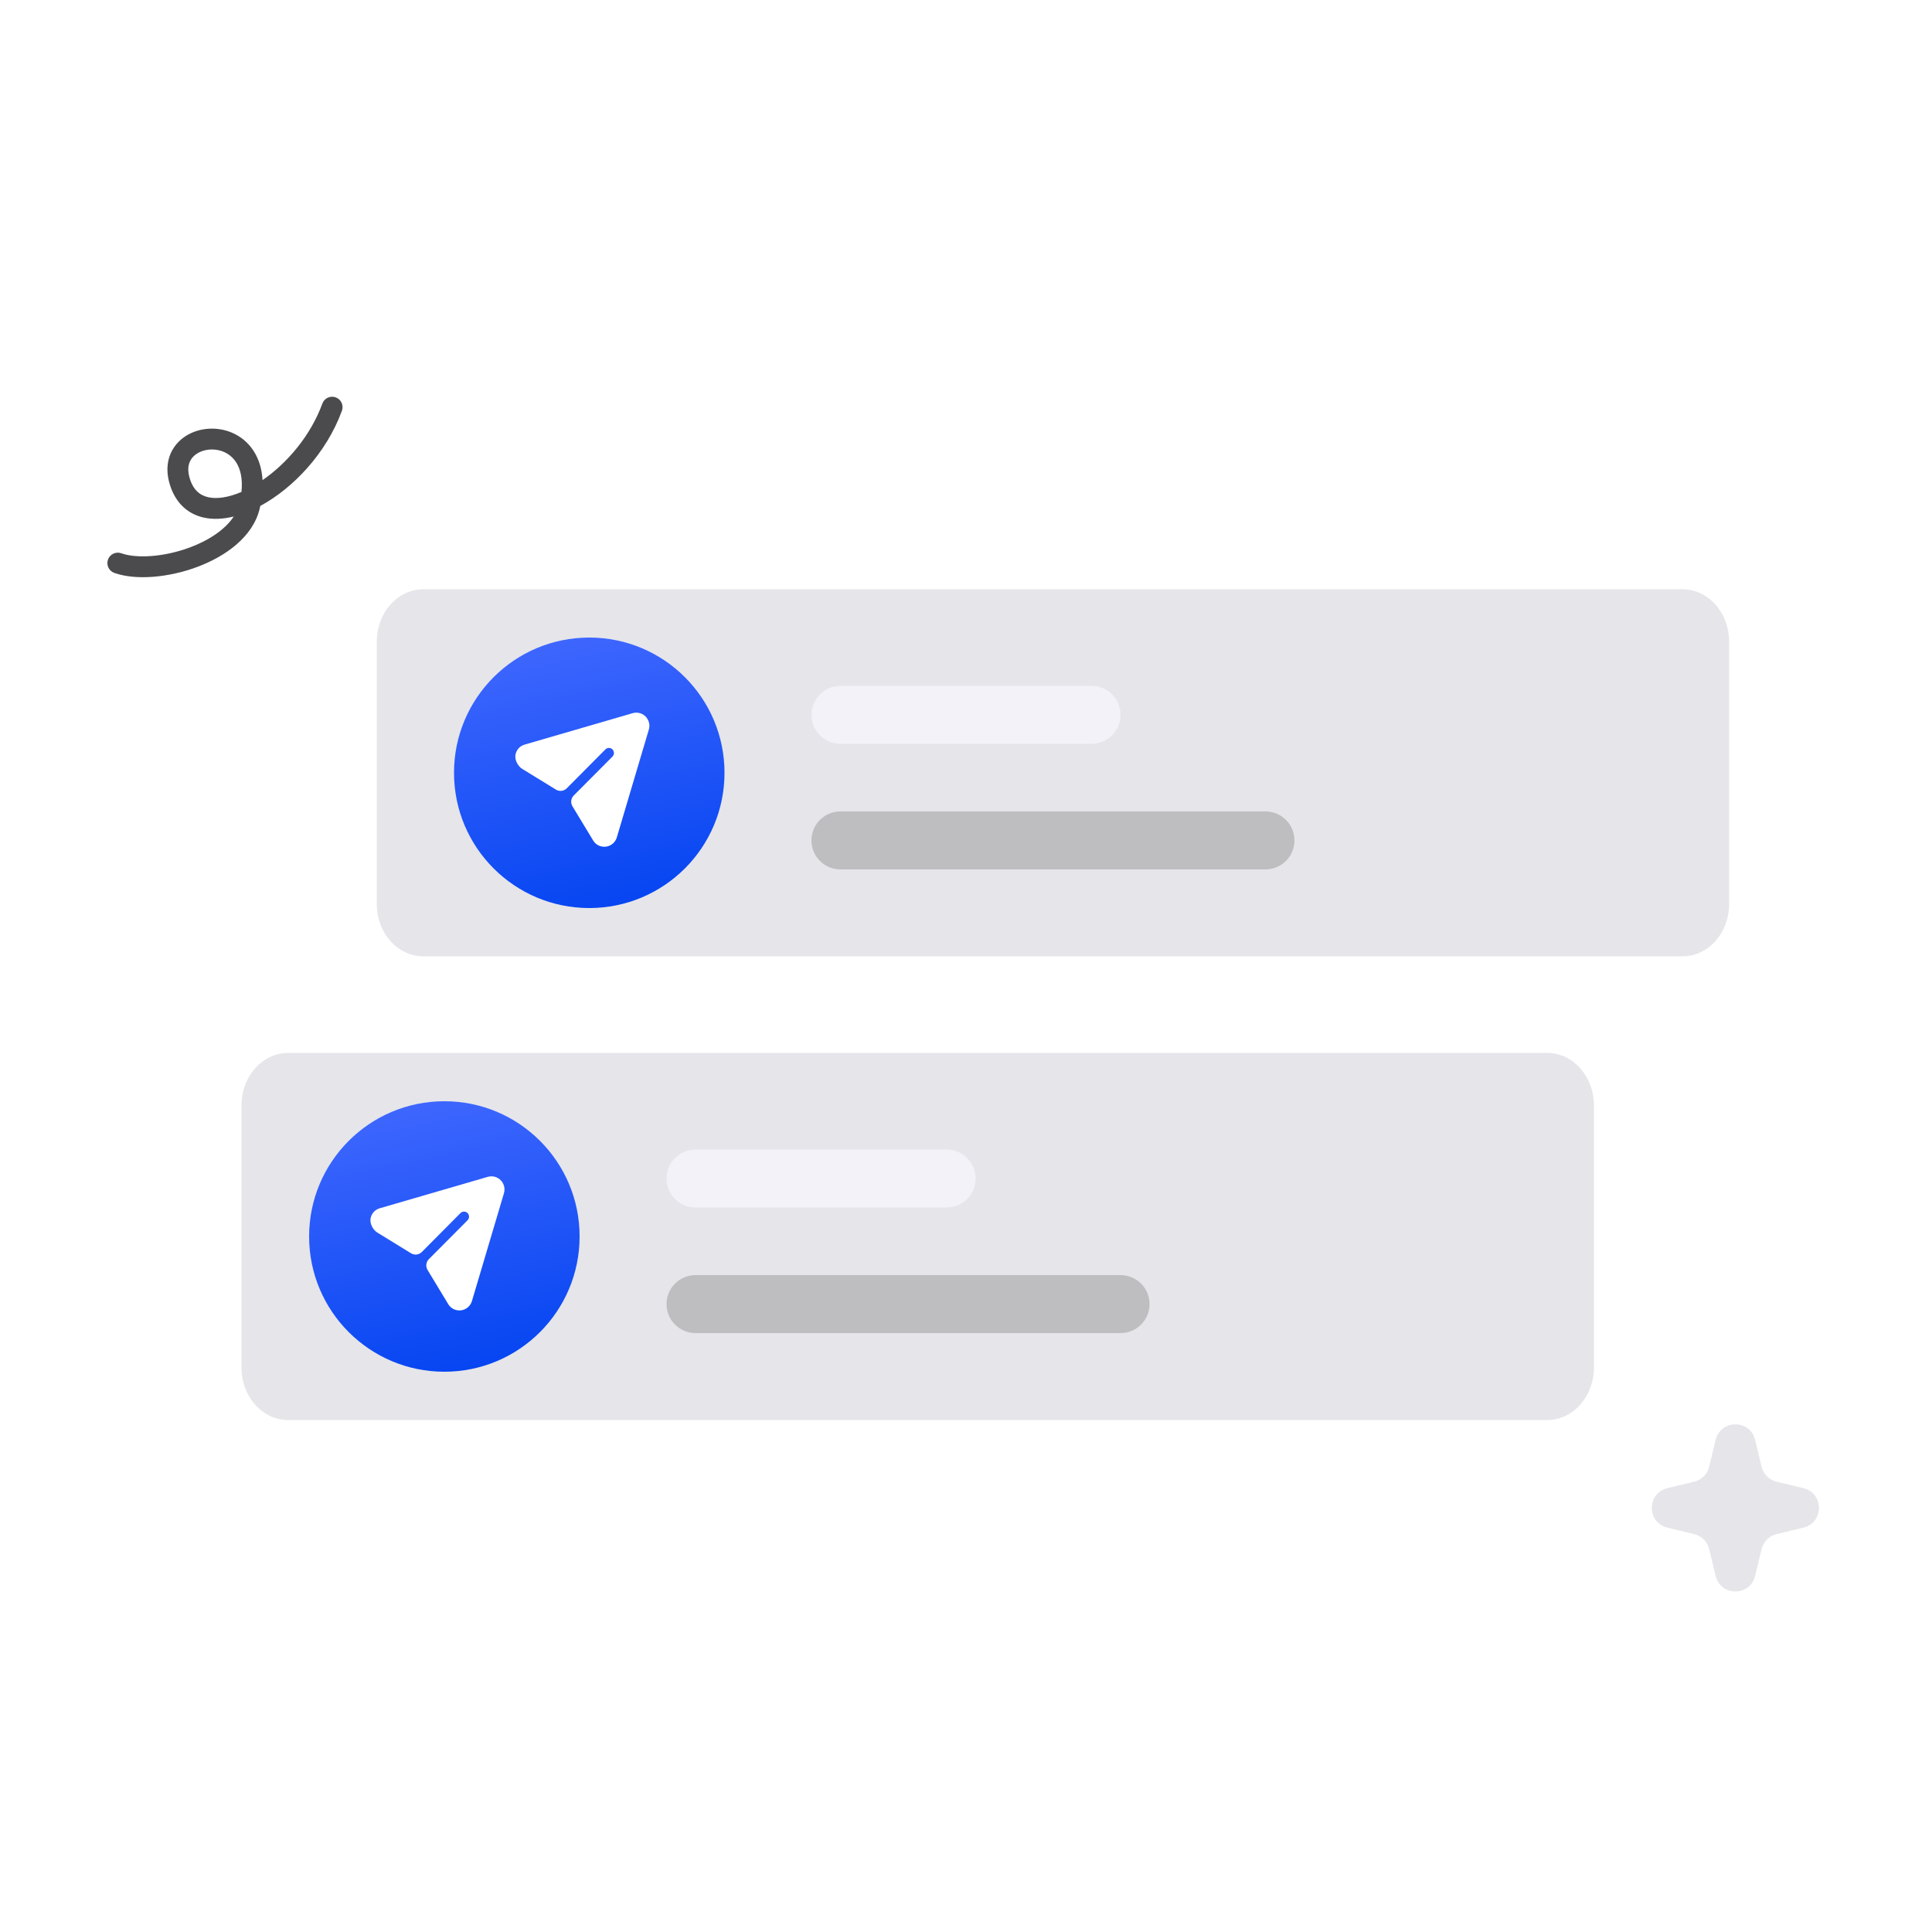 <svg width="200" height="200" viewBox="0 0 200 200" fill="none" xmlns="http://www.w3.org/2000/svg">
<rect width="200" height="200" fill="white"/>
<path d="M181.689 149.059C181.171 146.915 178.122 146.915 177.604 149.059L176.934 151.836C176.749 152.603 176.151 153.201 175.385 153.386L172.607 154.056C170.463 154.574 170.463 157.623 172.607 158.141L175.385 158.811C176.151 158.996 176.749 159.594 176.934 160.361L177.604 163.138C178.122 165.282 181.171 165.282 181.689 163.138L182.359 160.361C182.544 159.594 183.143 158.996 183.909 158.811L186.686 158.141C188.83 157.623 188.83 154.574 186.686 154.056L183.909 153.386C183.143 153.201 182.544 152.603 182.359 151.836L181.689 149.059Z" fill="#E5E5EA"/>
<path fill-rule="evenodd" clip-rule="evenodd" d="M11.178 57.93C11.378 57.368 11.995 57.074 12.556 57.274C14.159 57.843 17.005 57.661 19.665 56.667C21.689 55.91 23.326 54.791 24.198 53.469C23.126 53.735 22.067 53.797 21.091 53.58C19.341 53.189 18.044 51.941 17.508 49.902C17.041 48.121 17.541 46.601 18.629 45.599C19.67 44.642 21.151 44.246 22.553 44.407C23.975 44.57 25.403 45.317 26.299 46.752C26.806 47.565 27.113 48.552 27.179 49.702C29.719 47.951 32.155 45.108 33.37 41.778C33.574 41.218 34.193 40.93 34.753 41.135C35.313 41.339 35.601 41.958 35.397 42.518C33.794 46.91 30.358 50.529 26.946 52.374C26.929 52.452 26.912 52.531 26.893 52.611C26.198 55.597 23.31 57.608 20.42 58.688C17.508 59.777 14.1 60.112 11.834 59.307C11.273 59.108 10.979 58.491 11.178 57.93ZM24.996 50.924C25.141 49.516 24.87 48.539 24.468 47.894C23.961 47.082 23.156 46.648 22.306 46.551C21.436 46.451 20.606 46.713 20.09 47.188C19.622 47.618 19.319 48.303 19.595 49.354C19.945 50.687 20.672 51.275 21.561 51.474C22.447 51.671 23.637 51.507 24.996 50.924Z" fill="#4B4B4E"/>
<path d="M43.828 61H174.172C175.453 61 176.681 61.572 177.586 62.59C178.491 63.608 179 64.989 179 66.429V93.571C179 95.011 178.491 96.392 177.586 97.41C176.681 98.428 175.453 99 174.172 99H43.828C42.547 99 41.319 98.428 40.414 97.41C39.509 96.392 39 95.011 39 93.571V66.429C39 64.989 39.509 63.608 40.414 62.59C41.319 61.572 42.547 61 43.828 61Z" fill="#E5E5EA"/>
<path d="M113 71H87C85.343 71 84 72.343 84 74C84 75.657 85.343 77 87 77H113C114.657 77 116 75.657 116 74C116 72.343 114.657 71 113 71Z" fill="#F2F2F8"/>
<path d="M131 84H87C85.343 84 84 85.343 84 87C84 88.657 85.343 90 87 90H131C132.657 90 134 88.657 134 87C134 85.343 132.657 84 131 84Z" fill="#BEBEC1"/>
<path d="M75 80C75 72.268 68.732 66 61 66C53.268 66 47 72.268 47 80C47 87.732 53.268 94 61 94C68.732 94 75 87.732 75 80Z" fill="url(#paint0_linear_1325_5996)"/>
<path d="M66.833 74.177C66.486 73.821 65.972 73.688 65.493 73.828L54.322 77.077C53.816 77.217 53.458 77.62 53.362 78.132C53.263 78.653 53.608 79.315 54.057 79.592L57.55 81.739C57.909 81.959 58.371 81.903 58.668 81.605L62.667 77.58C62.869 77.37 63.202 77.37 63.404 77.58C63.605 77.782 63.605 78.111 63.404 78.32L59.397 82.346C59.099 82.644 59.044 83.109 59.263 83.469L61.397 86.997C61.647 87.416 62.077 87.654 62.55 87.654C62.605 87.654 62.667 87.654 62.723 87.647C63.265 87.577 63.695 87.207 63.855 86.683L67.167 75.526C67.312 75.051 67.181 74.534 66.833 74.177Z" fill="white"/>
<path d="M160.172 109H29.828C27.161 109 25 111.43 25 114.429V141.571C25 144.57 27.161 147 29.828 147H160.172C162.839 147 165 144.57 165 141.571V114.429C165 111.43 162.839 109 160.172 109Z" fill="#E5E5EA"/>
<path d="M98 119H72C70.343 119 69 120.343 69 122C69 123.657 70.343 125 72 125H98C99.657 125 101 123.657 101 122C101 120.343 99.657 119 98 119Z" fill="#F2F2F8"/>
<path d="M116 132H72C70.343 132 69 133.343 69 135C69 136.657 70.343 138 72 138H116C117.657 138 119 136.657 119 135C119 133.343 117.657 132 116 132Z" fill="#BEBEC1"/>
<path d="M60 128C60 120.268 53.732 114 46 114C38.268 114 32 120.268 32 128C32 135.732 38.268 142 46 142C53.732 142 60 135.732 60 128Z" fill="url(#paint1_linear_1325_5996)"/>
<path d="M51.833 122.177C51.486 121.821 50.972 121.688 50.493 121.828L39.322 125.077C38.816 125.217 38.458 125.62 38.362 126.132C38.263 126.653 38.608 127.315 39.057 127.592L42.55 129.739C42.909 129.959 43.371 129.904 43.668 129.605L47.667 125.58C47.869 125.37 48.202 125.37 48.404 125.58C48.605 125.782 48.605 126.111 48.404 126.32L44.397 130.346C44.099 130.644 44.044 131.109 44.263 131.469L46.397 134.997C46.647 135.416 47.077 135.654 47.55 135.654C47.605 135.654 47.667 135.654 47.723 135.647C48.265 135.577 48.695 135.207 48.855 134.683L52.167 123.526C52.312 123.051 52.181 122.534 51.833 122.177Z" fill="white"/>
<defs>
<linearGradient id="paint0_linear_1325_5996" x1="47" y1="66" x2="53.913" y2="98.838" gradientUnits="userSpaceOnUse">
<stop stop-color="#4369FF"/>
<stop offset="1" stop-color="#0042F0"/>
</linearGradient>
<linearGradient id="paint1_linear_1325_5996" x1="32" y1="114" x2="38.913" y2="146.837" gradientUnits="userSpaceOnUse">
<stop stop-color="#4369FF"/>
<stop offset="1" stop-color="#0042F0"/>
</linearGradient>
</defs>
</svg>
